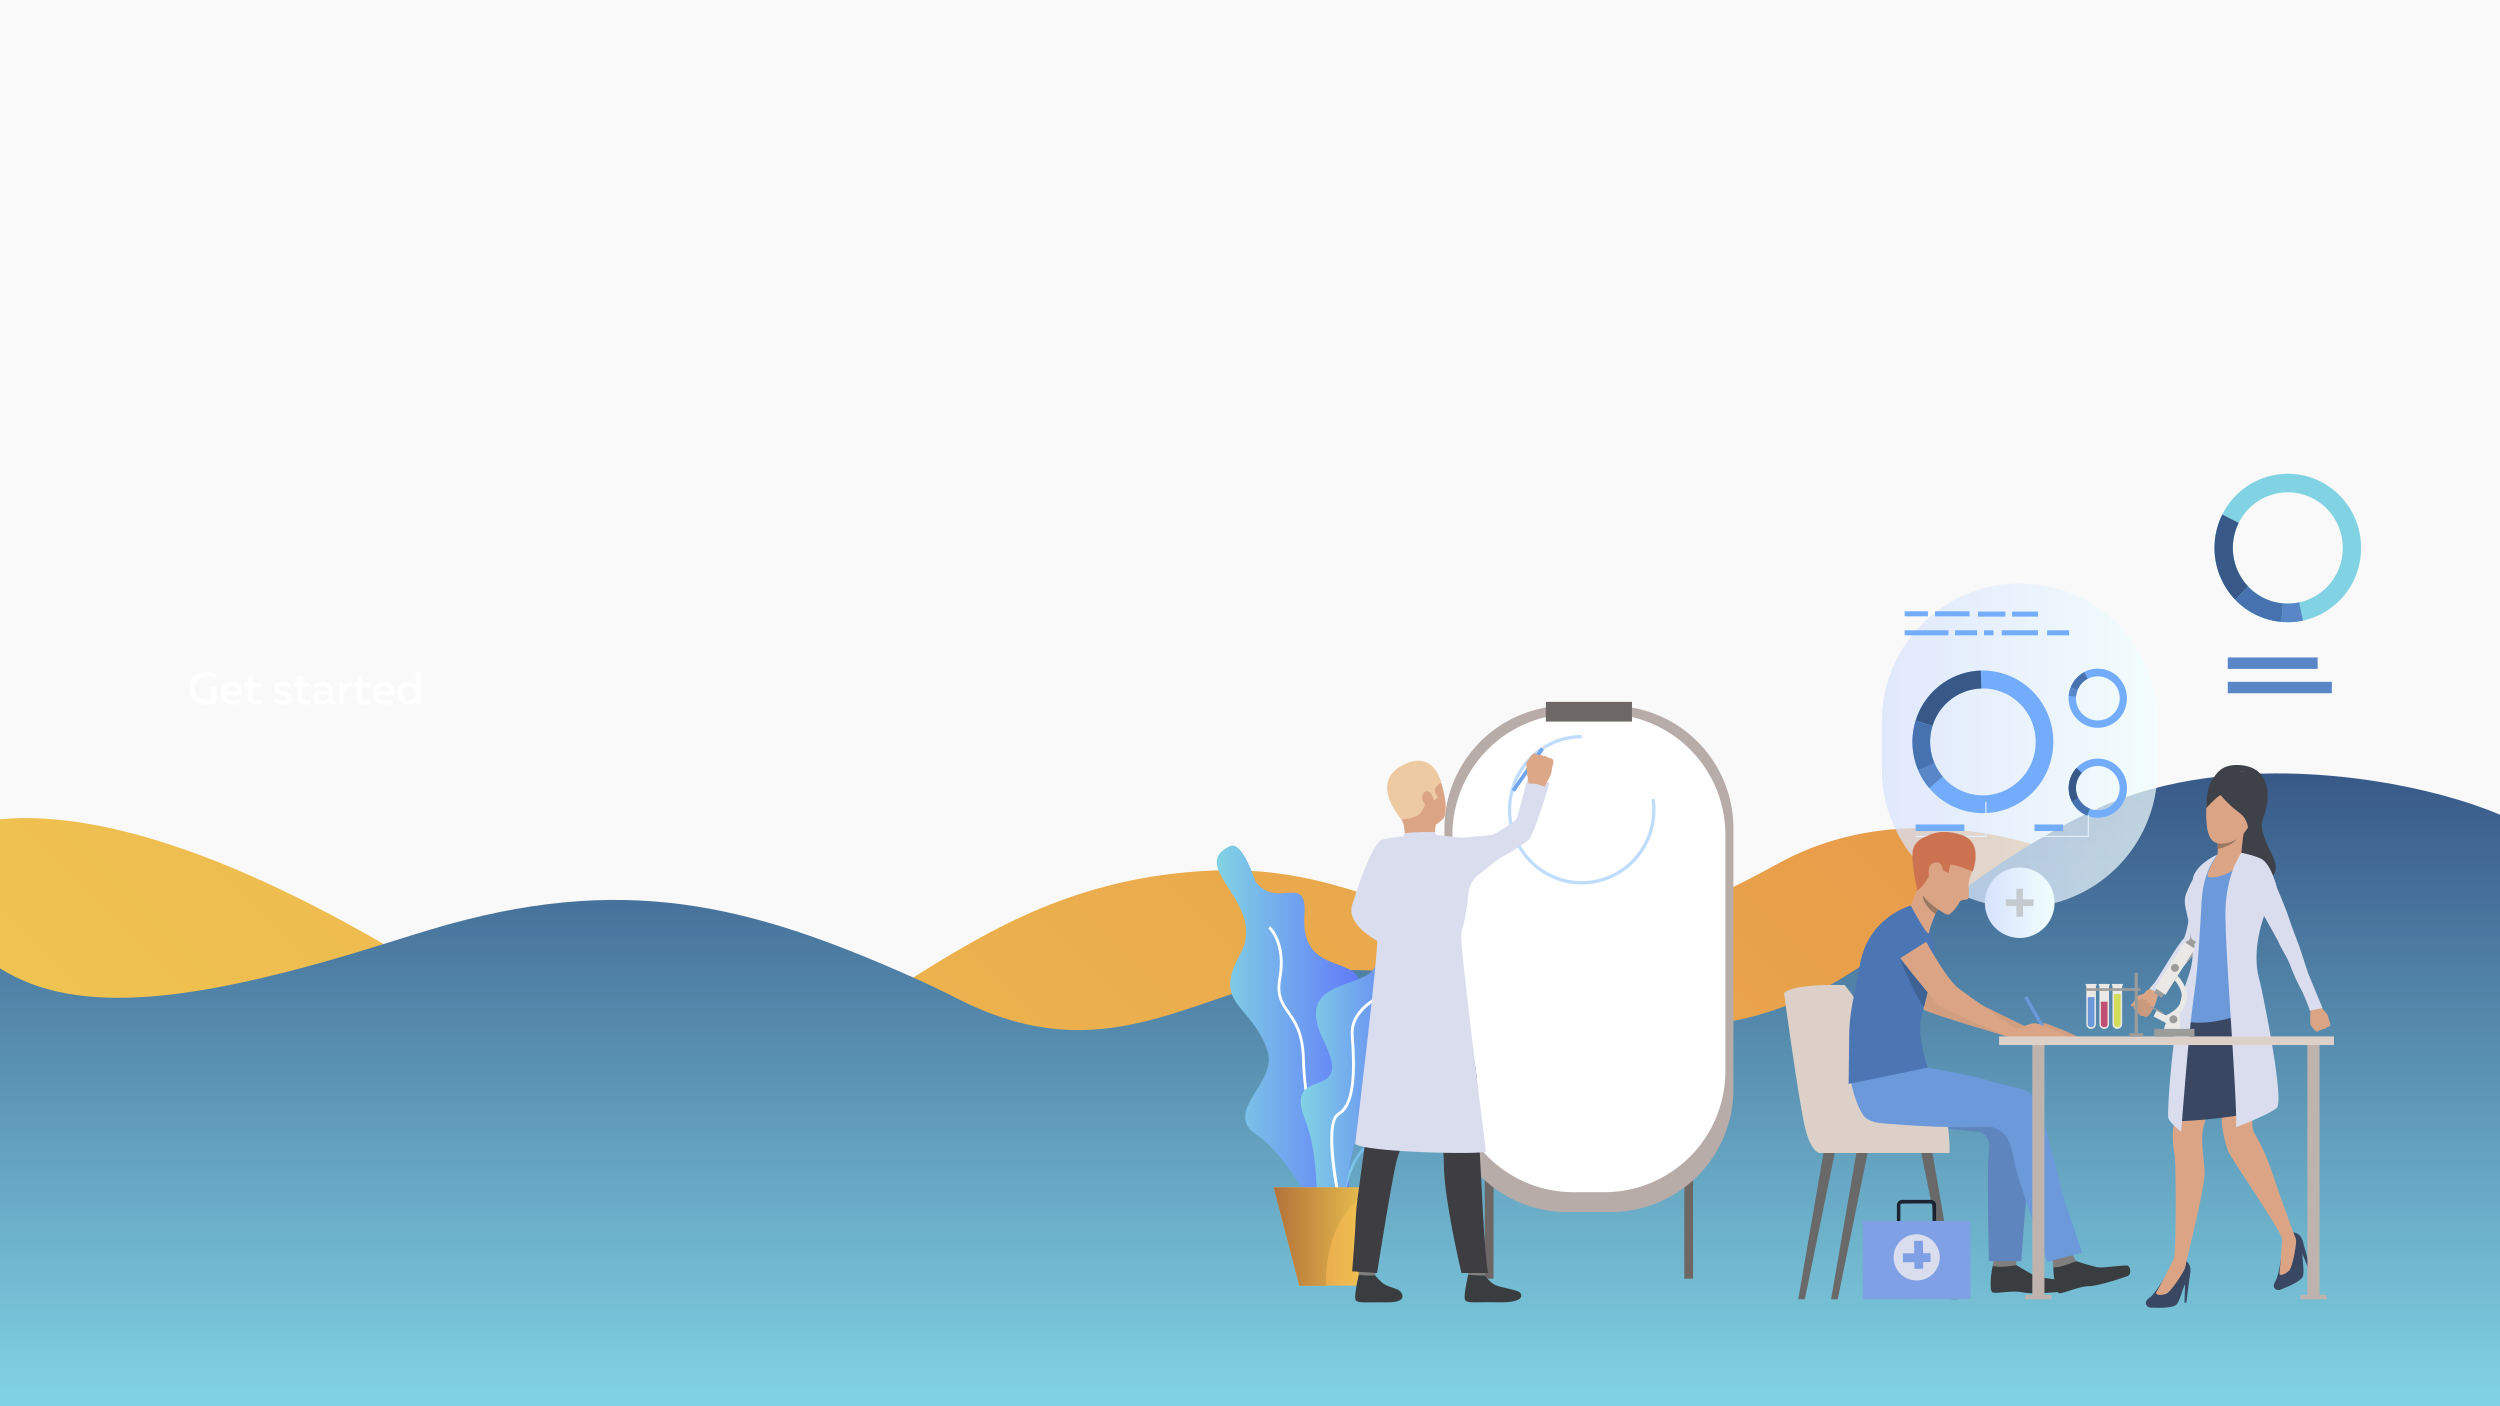 <svg id="Layer_1" data-name="Layer 1" xmlns="http://www.w3.org/2000/svg" xmlns:xlink="http://www.w3.org/1999/xlink" viewBox="0 0 1920 1080"><defs><style>.cls-1{mask:url(#mask);filter:url(#luminosity-noclip-10);}.cls-10,.cls-12,.cls-14,.cls-16,.cls-18,.cls-2,.cls-4,.cls-6,.cls-8{mix-blend-mode:multiply;}.cls-2{fill:url(#linear-gradient);}.cls-17,.cls-3{mask:url(#mask-2);}.cls-3{filter:url(#luminosity-noclip-15);}.cls-4{fill:url(#linear-gradient-2);}.cls-5,.cls-7{mask:url(#mask-3);}.cls-5{filter:url(#luminosity-noclip-16);}.cls-6{fill:url(#linear-gradient-3);}.cls-7{filter:url(#luminosity-noclip-17);}.cls-8{fill:url(#linear-gradient-4);}.cls-9{mask:url(#mask-5);filter:url(#luminosity-noclip-18);}.cls-10{fill:url(#linear-gradient-5);}.cls-11{mask:url(#mask-6);filter:url(#luminosity-noclip-11);}.cls-12{fill:url(#linear-gradient-6);}.cls-13{mask:url(#mask-7);filter:url(#luminosity-noclip-12);}.cls-14{fill:url(#linear-gradient-7);}.cls-15{mask:url(#mask-8);filter:url(#luminosity-noclip-13);}.cls-16{fill:url(#linear-gradient-8);}.cls-17{filter:url(#luminosity-noclip-14);}.cls-18{fill:url(#linear-gradient-9);}.cls-19{fill:#f9f9f9;}.cls-20{fill:url(#Безымянный_градиент_73);}.cls-21{fill:url(#Безымянный_градиент_70);}.cls-22{fill:#fff;}.cls-23{mask:url(#mask-10);}.cls-24{fill:url(#linear-gradient-10);}.cls-25{mask:url(#mask-11);}.cls-26{fill:url(#linear-gradient-11);}.cls-27{fill:#81d3e4;}.cls-28{fill:#385988;}.cls-29{fill:#4772b0;}.cls-30{fill:#5886c7;}.cls-31{fill:url(#linear-gradient-12);}.cls-32{fill:url(#linear-gradient-13);}.cls-33{fill:url(#linear-gradient-14);}.cls-34{fill:url(#linear-gradient-15);}.cls-35{fill:url(#linear-gradient-16);}.cls-36{fill:url(#linear-gradient-17);}.cls-37{mask:url(#mask-12);}.cls-38{fill:url(#linear-gradient-18);}.cls-39{mask:url(#mask-13);}.cls-40{fill:url(#linear-gradient-19);}.cls-41{fill:#6d6865;}.cls-42{fill:#b7aca8;}.cls-43{fill:#bfdcfd;}.cls-44{fill:#dba585;}.cls-45{fill:#807f7d;}.cls-46{fill:#393d3f;}.cls-47{fill:#3d3d42;}.cls-48{fill:#e6d8d1;}.cls-49{fill:#daddee;}.cls-50{fill:#eecaa2;}.cls-51{fill:#70a5ee;}.cls-52{fill:#dca787;}.cls-53{fill:#dedfe6;}.cls-54{fill:#3e4148;}.cls-55{fill:#c99a7d;}.cls-56{fill:#394762;}.cls-57{fill:#6b99da;}.cls-58{fill:#7fa0e4;}.cls-59{fill:#997761;}.cls-60{fill:#9c9faa;}.cls-61{opacity:0.72;}.cls-62{fill:url(#linear-gradient-20);}.cls-63{fill:#72acfb;}.cls-64{fill:#e5f2fd;}.cls-65{fill:url(#linear-gradient-21);}.cls-66{fill:#c5cacf;}.cls-67{fill:#d19e80;}.cls-68{fill:#696969;}.cls-69{fill:#5e85be;}.cls-70{fill:#dcd0c8;}.cls-71{fill:#beb4ad;}.cls-72{fill:#4b75b3;}.cls-73{fill:#cd7250;}.cls-74{fill:#3f6295;}.cls-75{fill:#ebe9e5;}.cls-76{fill:#c04f72;}.cls-77{fill:#d3dc5b;}.cls-78{fill:#9c9c9a;}.cls-79{fill:#1a232f;}.cls-80{mask:url(#mask-14);}.cls-81{fill:url(#linear-gradient-22);}.cls-82{mask:url(#mask-15);}.cls-83{fill:url(#linear-gradient-23);}.cls-84{mask:url(#mask-16);}.cls-85{fill:url(#linear-gradient-24);}.cls-86{mask:url(#mask-17);}.cls-87{fill:url(#linear-gradient-25);}.cls-88{mask:url(#mask-18);}.cls-89{fill:url(#linear-gradient-26);}.cls-90{filter:url(#luminosity-noclip-8);}.cls-91{filter:url(#luminosity-noclip-7);}.cls-92{filter:url(#luminosity-noclip-6);}.cls-93{filter:url(#luminosity-noclip-5);}.cls-94{filter:url(#luminosity-noclip-3);}.cls-95{filter:url(#luminosity-noclip-2);}.cls-96{filter:url(#luminosity-noclip);}</style><filter id="luminosity-noclip" x="1308.27" y="-8732" width="360.28" height="32766" filterUnits="userSpaceOnUse" color-interpolation-filters="sRGB"><feFlood flood-color="#fff" result="bg"/><feBlend in="SourceGraphic" in2="bg"/></filter><mask id="mask" x="1308.27" y="-8732" width="360.28" height="32766" maskUnits="userSpaceOnUse"><g class="cls-96"/></mask><linearGradient id="linear-gradient" x1="1410.33" y1="240.84" x2="1731.91" y2="869.72" gradientUnits="userSpaceOnUse"><stop offset="0" stop-color="#fff"/><stop offset="1"/></linearGradient><filter id="luminosity-noclip-2" x="1704.54" y="-8732" width="48.38" height="32766" filterUnits="userSpaceOnUse" color-interpolation-filters="sRGB"><feFlood flood-color="#fff" result="bg"/><feBlend in="SourceGraphic" in2="bg"/></filter><mask id="mask-2" x="1704.54" y="-8732" width="48.38" height="32766" maskUnits="userSpaceOnUse"><g class="cls-95"/></mask><linearGradient id="linear-gradient-2" x1="1754.38" y1="189.15" x2="1710.15" y2="298.56" gradientTransform="translate(3457.46 505.18) rotate(-180)" xlink:href="#linear-gradient"/><filter id="luminosity-noclip-3" x="1681.82" y="-8732" width="28.54" height="32766" filterUnits="userSpaceOnUse" color-interpolation-filters="sRGB"><feFlood flood-color="#fff" result="bg"/><feBlend in="SourceGraphic" in2="bg"/></filter><mask id="mask-3" x="1681.82" y="-8732" width="28.54" height="32766" maskUnits="userSpaceOnUse"><g class="cls-94"/></mask><linearGradient id="linear-gradient-3" x1="1730.77" y1="179.96" x2="1686.68" y2="289" gradientTransform="translate(3392.17 531.48) rotate(-180)" xlink:href="#linear-gradient"/><linearGradient id="linear-gradient-4" x1="1732.55" y1="180.5" x2="1688.36" y2="289.78" gradientTransform="translate(3392.17 541.36) rotate(-180)" xlink:href="#linear-gradient"/><filter id="luminosity-noclip-5" x="1760.87" y="-8732" width="2.13" height="32766" filterUnits="userSpaceOnUse" color-interpolation-filters="sRGB"><feFlood flood-color="#fff" result="bg"/><feBlend in="SourceGraphic" in2="bg"/></filter><mask id="mask-5" x="1760.87" y="-8732" width="2.13" height="32766" maskUnits="userSpaceOnUse"><g class="cls-93"/></mask><linearGradient id="linear-gradient-5" x1="1778.88" y1="198.7" x2="1734.34" y2="308.87" gradientTransform="translate(3523.86 481.23) rotate(-180)" xlink:href="#linear-gradient"/><filter id="luminosity-noclip-6" x="1275.5" y="-8732" width="380.46" height="32766" filterUnits="userSpaceOnUse" color-interpolation-filters="sRGB"><feFlood flood-color="#fff" result="bg"/><feBlend in="SourceGraphic" in2="bg"/></filter><mask id="mask-6" x="1275.5" y="-8732" width="380.46" height="32766" maskUnits="userSpaceOnUse"><g class="cls-92"/></mask><linearGradient id="linear-gradient-6" x1="1221.11" y1="338.75" x2="1540.91" y2="964.15" xlink:href="#linear-gradient"/><filter id="luminosity-noclip-7" x="1447.1" y="-8732" width="70.94" height="32766" filterUnits="userSpaceOnUse" color-interpolation-filters="sRGB"><feFlood flood-color="#fff" result="bg"/><feBlend in="SourceGraphic" in2="bg"/></filter><mask id="mask-7" x="1447.1" y="-8732" width="70.94" height="32766" maskUnits="userSpaceOnUse"><g class="cls-91"/></mask><linearGradient id="linear-gradient-7" x1="1508.83" y1="161.29" x2="1463.43" y2="357.12" xlink:href="#linear-gradient"/><filter id="luminosity-noclip-8" x="1572.67" y="-8732" width="25.09" height="32766" filterUnits="userSpaceOnUse" color-interpolation-filters="sRGB"><feFlood flood-color="#fff" result="bg"/><feBlend in="SourceGraphic" in2="bg"/></filter><mask id="mask-8" x="1572.67" y="-8732" width="25.09" height="32766" maskUnits="userSpaceOnUse"><g class="cls-90"/></mask><linearGradient id="linear-gradient-8" x1="1580.12" y1="177.88" x2="1534.71" y2="373.73" xlink:href="#linear-gradient"/><linearGradient id="linear-gradient-9" x1="1750.18" y1="187.58" x2="1706.09" y2="296.61" gradientTransform="translate(3457.46 481.23) rotate(-180)" xlink:href="#linear-gradient"/><linearGradient id="Безымянный_градиент_73" x1="367.31" y1="1447.31" x2="1542.14" y2="272.47" gradientUnits="userSpaceOnUse"><stop offset="0" stop-color="#f1cc52"/><stop offset="1" stop-color="#e59148"/></linearGradient><linearGradient id="Безымянный_градиент_70" x1="960" y1="-1200" x2="960" y2="-714" gradientTransform="matrix(1, 0, 0, -1, 0, -120)" gradientUnits="userSpaceOnUse"><stop offset="0" stop-color="#81d3e4"/><stop offset="1" stop-color="#385988"/></linearGradient><filter id="luminosity-noclip-10" x="1308.27" y="143.68" width="360.28" height="512.53" filterUnits="userSpaceOnUse" color-interpolation-filters="sRGB"><feFlood flood-color="#fff" result="bg"/><feBlend in="SourceGraphic" in2="bg"/></filter><mask id="mask-10" x="1308.27" y="143.68" width="360.28" height="512.53" maskUnits="userSpaceOnUse"><g class="cls-1"><polygon class="cls-2" points="1650.97 203.12 1668.55 175.48 1619.78 143.68 1602.2 171.32 1592.37 164.91 1580.13 184.17 1569.93 177.52 1319.12 571.88 1329.31 578.52 1308.28 611.6 1376.7 656.21 1397.73 623.14 1407.92 629.78 1658.74 235.43 1648.55 228.78 1660.8 209.53 1650.97 203.12"/></g></mask><linearGradient id="linear-gradient-10" x1="1410.33" y1="240.84" x2="1731.91" y2="869.72" gradientUnits="userSpaceOnUse"><stop offset="0" stop-color="#81d3e4"/><stop offset="1" stop-color="#6076fa"/></linearGradient><filter id="luminosity-noclip-11" x="1275.5" y="466.38" width="380.46" height="519.86" filterUnits="userSpaceOnUse" color-interpolation-filters="sRGB"><feFlood flood-color="#fff" result="bg"/><feBlend in="SourceGraphic" in2="bg"/></filter><mask id="mask-11" x="1275.5" y="466.38" width="380.46" height="519.86" maskUnits="userSpaceOnUse"><g class="cls-11"><path class="cls-12" d="M1530.85,783.53l-1.55.25c33.32-31.18,53.82-66.43,61.19-105.49,20.65-109.44-74.73-207.92-78.64-211.91L1486.66,506c.79.81,75.34,77.82,59.14,163.67-10.11,53.61-55.43,99.57-134.72,136.73l-28.14-14.92,5.41-10.46-107.14-56.81-5.71,11L1331,764.65l-26.08,50.42,105.87,56.14-16.39,50.4H1311.9v64.63H1656V921.61H1530.85Z"/></g></mask><linearGradient id="linear-gradient-11" x1="1221.11" y1="338.75" x2="1540.91" y2="964.15" xlink:href="#linear-gradient-10"/><linearGradient id="linear-gradient-12" x1="934.48" y1="802.34" x2="1048.43" y2="802.34" xlink:href="#linear-gradient-10"/><linearGradient id="linear-gradient-13" x1="1018.07" y1="866.71" x2="1121.11" y2="866.71" xlink:href="#linear-gradient-10"/><linearGradient id="linear-gradient-14" x1="1026.88" y1="881.88" x2="1104.21" y2="881.88" xlink:href="#linear-gradient-10"/><linearGradient id="linear-gradient-15" x1="998.95" y1="818.87" x2="1089.02" y2="818.87" xlink:href="#linear-gradient-10"/><linearGradient id="linear-gradient-16" x1="978.28" y1="949.68" x2="1061.39" y2="949.68" gradientUnits="userSpaceOnUse"><stop offset="0" stop-color="#e59148"/><stop offset="1" stop-color="#f1cc52"/></linearGradient><linearGradient id="linear-gradient-17" x1="978.28" y1="949.68" x2="1061.39" y2="949.68" gradientUnits="userSpaceOnUse"><stop offset="0" stop-color="#b37239"/><stop offset="1" stop-color="#f1cc52"/></linearGradient><filter id="luminosity-noclip-12" x="1447.1" y="219.84" width="70.94" height="109.46" filterUnits="userSpaceOnUse" color-interpolation-filters="sRGB"><feFlood flood-color="#fff" result="bg"/><feBlend in="SourceGraphic" in2="bg"/></filter><mask id="mask-12" x="1447.1" y="219.84" width="70.94" height="109.46" maskUnits="userSpaceOnUse"><g class="cls-13"><polygon class="cls-14" points="1448.79 329.3 1447.1 328.19 1516.34 219.84 1518.03 220.95 1448.79 329.3"/></g></mask><linearGradient id="linear-gradient-18" x1="1508.83" y1="161.29" x2="1463.43" y2="357.12" xlink:href="#linear-gradient-10"/><filter id="luminosity-noclip-13" x="1572.67" y="140.4" width="25.09" height="25.96" filterUnits="userSpaceOnUse" color-interpolation-filters="sRGB"><feFlood flood-color="#fff" result="bg"/><feBlend in="SourceGraphic" in2="bg"/></filter><mask id="mask-13" x="1572.67" y="140.4" width="25.09" height="25.96" maskUnits="userSpaceOnUse"><g class="cls-15"><polygon class="cls-16" points="1574.36 166.36 1572.67 165.25 1588.59 140.4 1597.76 146.5 1596.66 148.21 1589.17 143.24 1574.36 166.36"/></g></mask><linearGradient id="linear-gradient-19" x1="1580.12" y1="177.88" x2="1534.71" y2="373.73" xlink:href="#linear-gradient-10"/><linearGradient id="linear-gradient-20" x1="1445.31" y1="572.56" x2="1656.95" y2="572.56" gradientUnits="userSpaceOnUse"><stop offset="0" stop-color="#d7e2fd"/><stop offset="1" stop-color="#f1fffd"/></linearGradient><linearGradient id="linear-gradient-21" x1="1524.39" y1="693.3" x2="1577.87" y2="693.3" xlink:href="#linear-gradient-20"/><filter id="luminosity-noclip-14" x="1704.54" y="238.9" width="48.38" height="3.43" filterUnits="userSpaceOnUse" color-interpolation-filters="sRGB"><feFlood flood-color="#fff" result="bg"/><feBlend in="SourceGraphic" in2="bg"/></filter><mask id="mask-14" x="1704.54" y="238.9" width="48.38" height="3.43" maskUnits="userSpaceOnUse"><g class="cls-17"><rect class="cls-18" x="1704.54" y="238.9" width="48.38" height="3.43" transform="translate(3457.46 481.23) rotate(180)"/></g></mask><linearGradient id="linear-gradient-22" x1="1750.18" y1="187.58" x2="1706.09" y2="296.61" gradientTransform="translate(3457.46 481.23) rotate(-180)" xlink:href="#linear-gradient-10"/><filter id="luminosity-noclip-15" x="1704.54" y="245.37" width="48.38" height="14.44" filterUnits="userSpaceOnUse" color-interpolation-filters="sRGB"><feFlood flood-color="#fff" result="bg"/><feBlend in="SourceGraphic" in2="bg"/></filter><mask id="mask-15" x="1704.54" y="245.37" width="48.38" height="14.44" maskUnits="userSpaceOnUse"><g class="cls-3"><rect class="cls-4" x="1704.54" y="245.37" width="48.38" height="14.44" transform="translate(3457.46 505.18) rotate(180)"/></g></mask><linearGradient id="linear-gradient-23" x1="1754.38" y1="189.15" x2="1710.15" y2="298.56" gradientTransform="translate(3457.46 505.18) rotate(-180)" xlink:href="#linear-gradient-10"/><filter id="luminosity-noclip-16" x="1681.82" y="264.66" width="28.54" height="2.16" filterUnits="userSpaceOnUse" color-interpolation-filters="sRGB"><feFlood flood-color="#fff" result="bg"/><feBlend in="SourceGraphic" in2="bg"/></filter><mask id="mask-16" x="1681.82" y="264.66" width="28.54" height="2.16" maskUnits="userSpaceOnUse"><g class="cls-5"><rect class="cls-6" x="1681.82" y="264.66" width="28.54" height="2.16" transform="translate(3392.17 531.48) rotate(180)"/></g></mask><linearGradient id="linear-gradient-24" x1="1730.77" y1="179.96" x2="1686.68" y2="289" gradientTransform="translate(3392.17 531.48) rotate(-180)" xlink:href="#linear-gradient-10"/><filter id="luminosity-noclip-17" x="1681.82" y="267.76" width="28.54" height="5.84" filterUnits="userSpaceOnUse" color-interpolation-filters="sRGB"><feFlood flood-color="#fff" result="bg"/><feBlend in="SourceGraphic" in2="bg"/></filter><mask id="mask-17" x="1681.82" y="267.76" width="28.54" height="5.84" maskUnits="userSpaceOnUse"><g class="cls-7"><rect class="cls-8" x="1681.82" y="267.76" width="28.54" height="5.84" transform="translate(3392.17 541.36) rotate(180)"/></g></mask><linearGradient id="linear-gradient-25" x1="1732.55" y1="180.5" x2="1688.36" y2="289.78" gradientTransform="translate(3392.17 541.36) rotate(-180)" xlink:href="#linear-gradient-10"/><filter id="luminosity-noclip-18" x="1760.87" y="220.39" width="2.13" height="40.45" filterUnits="userSpaceOnUse" color-interpolation-filters="sRGB"><feFlood flood-color="#fff" result="bg"/><feBlend in="SourceGraphic" in2="bg"/></filter><mask id="mask-18" x="1760.87" y="220.39" width="2.13" height="40.45" maskUnits="userSpaceOnUse"><g class="cls-9"><rect class="cls-10" x="1760.87" y="220.39" width="2.13" height="40.45" transform="translate(3523.86 481.23) rotate(180)"/></g></mask><linearGradient id="linear-gradient-26" x1="1778.88" y1="198.7" x2="1734.34" y2="308.87" gradientTransform="translate(3523.86 481.23) rotate(-180)" xlink:href="#linear-gradient-10"/></defs><title>signupbg</title><rect class="cls-19" width="1920" height="1080" transform="translate(1920 1080) rotate(180)"/><path class="cls-20" d="M1920,1080V650.32c-141,68.93-239.62,29.67-365.57-3.77-52.79-14-124.09-19.35-189.69,17.11-230.1,127.89-270.28-2.88-435.46,5-102,4.86-168.15,44.8-227.95,82.06-97.87,61-178.6,114.76-371.05-4.34,0,0,0,0,0,0C160.41,641.25,57.94,623.65,0,629.22V1080Z"/><path class="cls-21" d="M1920,1080V625.72c-58.37-25.05-192.85-52-298.56-9.33-21.44,8.65-44.22,21.09-69.63,36.79C1425.33,731.31,1376.34,845.3,1111.3,757,955,704.86,887.89,844.9,735.15,766.9q-17.31-8.85-33.82-16.18C574.55,694.3,478.23,669.55,330.28,714h0q-14.2,4.24-29.12,9C150.36,770.72,59.43,781.09,0,743.7V1080Z"/><path class="cls-22" d="M158.42,516.08a16.8,16.8,0,0,1,7.24,1.59v3.84a12.48,12.48,0,0,0-6.69-1.8c-4.68,0-9.39,2.59-9.39,8.92,0,6.92,4.95,9,9.28,9a8.74,8.74,0,0,0,3.59-.69v-9.16h3.79v11.82a18.8,18.8,0,0,1-7.62,1.63c-6.62,0-13-3.53-13-12.55C145.58,520.09,152,516.08,158.42,516.08Z"/><path class="cls-22" d="M177.74,523.69c6.52,0,8.77,5.32,7.72,10.13H173.13c.41,3,3.28,4.21,6.28,4.21a11.9,11.9,0,0,0,5.19-1.17V540a13.82,13.82,0,0,1-5.87,1.14c-5,0-9.29-2.9-9.29-8.75C169.44,526.42,174,523.69,177.74,523.69Zm.17,3.07a4.5,4.5,0,0,0-4.82,4.29h9.09C182.38,529.6,181.49,526.76,177.91,526.76Z"/><path class="cls-22" d="M194,518.22v5.92h6v3.24h-6V535c0,2.18,1,2.9,3.11,2.9a8.76,8.76,0,0,0,3.31-.65v3.18a13.21,13.21,0,0,1-4.4.73c-3.18,0-5.64-1.6-5.64-5.47v-8.3h-2.93v-3.24h2.93v-5Z"/><path class="cls-22" d="M217.09,523.69A13,13,0,0,1,223,525.1v3.25a11.18,11.18,0,0,0-5.67-1.62c-1.47,0-3,.45-3,1.8,0,3.21,9.87,1.72,9.87,7.77,0,3.67-3.35,4.88-7.07,4.88a12.77,12.77,0,0,1-6.42-1.59V536.3a12,12,0,0,0,6.25,1.77c2.05,0,3.55-.35,3.55-1.7,0-3.07-9.9-1.79-9.9-7.74C210.57,525,213.85,523.69,217.09,523.69Z"/><path class="cls-22" d="M232.28,518.22v5.92h5.94v3.24h-5.94V535c0,2.18,1,2.9,3.11,2.9a8.84,8.84,0,0,0,3.31-.65v3.18a13.22,13.22,0,0,1-4.41.73c-3.17,0-5.63-1.6-5.63-5.47v-8.3h-2.94v-3.24h2.94v-5Z"/><path class="cls-22" d="M256.83,538.1a3.63,3.63,0,0,0,1.09-.21v2.67a6.42,6.42,0,0,1-2.32.41,3.27,3.27,0,0,1-3.28-1.93,9.47,9.47,0,0,1-6.18,2.14c-3,0-5.74-1.66-5.74-5.08,0-4.25,3.89-5.57,7.31-5.57A22.07,22.07,0,0,1,252,531v-.58c0-2.08-1.51-3.53-4.31-3.53a14.38,14.38,0,0,0-5.9,1.28v-3.39a19.79,19.79,0,0,1,6.28-1.1c4.64,0,7.58,2.24,7.58,7.26v5.94A1.07,1.07,0,0,0,256.83,538.1Zm-12.67-2.24c0,1.62,1.43,2.45,3.07,2.45a6.65,6.65,0,0,0,4.75-2v-2.8a18.67,18.67,0,0,0-3.55-.42C246.34,533.12,244.16,533.78,244.16,535.86Z"/><path class="cls-22" d="M270.58,523.79v3.63a5.86,5.86,0,0,0-6.49,3.25v10.06h-3.65V524.14h3.24v2.73A7.27,7.27,0,0,1,270.58,523.79Z"/><path class="cls-22" d="M278.15,518.22v5.92h6v3.24h-6V535c0,2.18,1,2.9,3.11,2.9a8.76,8.76,0,0,0,3.31-.65v3.18a13.21,13.21,0,0,1-4.4.73c-3.18,0-5.64-1.6-5.64-5.47v-8.3H271.6v-3.24h2.93v-5Z"/><path class="cls-22" d="M294.81,523.69c6.52,0,8.78,5.32,7.72,10.13H290.2c.41,3,3.28,4.21,6.29,4.21a11.9,11.9,0,0,0,5.19-1.17V540a13.9,13.9,0,0,1-5.88,1.14c-5,0-9.29-2.9-9.29-8.75C286.51,526.42,291,523.69,294.81,523.69Zm.17,3.07a4.49,4.49,0,0,0-4.81,4.29h9.08C299.46,529.6,298.57,526.76,295,526.76Z"/><path class="cls-22" d="M322.91,516.53v24.2h-3.28V538.1a7.59,7.59,0,0,1-6.28,3.08c-5,0-8.13-4-8.13-8.75s3.17-8.74,8.13-8.74a7.51,7.51,0,0,1,5.9,2.59v-9.75ZM314,526.93c-2.93,0-5.08,2.25-5.08,5.5s2.15,5.5,5.08,5.5a5.71,5.71,0,0,0,5.23-3.49v-4.05A5.73,5.73,0,0,0,314,526.93Z"/><g class="cls-23"><polygon class="cls-24" points="1650.97 203.12 1668.55 175.48 1619.78 143.68 1602.2 171.32 1592.37 164.91 1580.13 184.17 1569.93 177.52 1319.12 571.88 1329.31 578.52 1308.28 611.6 1376.7 656.21 1397.73 623.14 1407.92 629.78 1658.74 235.43 1648.55 228.78 1660.8 209.53 1650.97 203.12"/></g><g class="cls-25"><path class="cls-26" d="M1530.85,783.53l-1.55.25c33.32-31.18,53.82-66.43,61.19-105.49,20.65-109.44-74.73-207.92-78.64-211.91L1486.66,506c.79.81,75.34,77.82,59.14,163.67-10.11,53.61-55.43,99.57-134.72,136.73l-28.14-14.92,5.41-10.46-107.14-56.81-5.71,11L1331,764.65l-26.08,50.42,105.87,56.14-16.39,50.4H1311.9v64.63H1656V921.61H1530.85Z"/></g><path class="cls-27" d="M1765.63,364.5a56.16,56.16,0,0,0-58.89,30.66,57.68,57.68,0,0,0,9.91,65.41,55.86,55.86,0,0,0,31.77,16.6c1.25.19,2.5.35,3.74.46a55.12,55.12,0,0,0,16.48-1,56.71,56.71,0,0,0,44-47.07C1817.42,398.44,1796.36,369.31,1765.63,364.5Zm33.11,62.87a42.51,42.51,0,0,1-33,35.29,41.35,41.35,0,0,1-12.36.75c-.93-.08-1.87-.19-2.81-.34a41.87,41.87,0,0,1-23.82-12.45,43.24,43.24,0,0,1-7.43-49,42.09,42.09,0,0,1,44.15-23C1786.51,382.2,1802.3,404,1798.74,427.37Z"/><path class="cls-28" d="M1726.75,450.62l-10.1,9.95a57.68,57.68,0,0,1-9.91-65.41l12.58,6.43a43.24,43.24,0,0,0,7.43,49Z"/><path class="cls-29" d="M1753.38,463.41l-1.22,14.22c-1.24-.11-2.49-.27-3.74-.46a55.86,55.86,0,0,1-31.77-16.6l10.1-9.95a41.87,41.87,0,0,0,23.82,12.45C1751.51,463.22,1752.45,463.33,1753.38,463.41Z"/><path class="cls-30" d="M1768.64,476.62a55.12,55.12,0,0,1-16.48,1l1.22-14.22a41.35,41.35,0,0,0,12.36-.75Z"/><rect class="cls-30" x="1710.93" y="504.93" width="69.02" height="8.79"/><rect class="cls-30" x="1710.93" y="523.63" width="79.95" height="8.79"/><path class="cls-31" d="M944.44,649.89c9.82-4.76,19.6,26.91,19.6,26.91,16.7,22.34,40-7.38,37.76,26-4,58.44,66.44,18.38,33.94,79.39s28.69,34.5,8.5,83.7,6,107.88-24.4,83.77c0,0-26.76-59.4-54.35-77.78s16.53-40.19,7.9-65.15c-12.54-36.25-42.75-34.83-21-73.79S911,666.06,944.44,649.89Z"/><path class="cls-22" d="M1029.46,927.32c-13.17-9.38-28.59-74.73-29.51-113.65-.47-19.94-6.29-28.25-11.42-35.58-4.91-7-9.15-13.06-6.68-27,4.72-26.55-7.69-38-7.82-38.12l1.44-1.66c.55.49,13.47,12.31,8.52,40.17-2.31,13,1.5,18.41,6.31,25.29,5.06,7.21,11.35,16.18,11.83,36.79,1,41.78,16.75,103.48,28.58,111.91Z"/><path class="cls-32" d="M1034.39,932.16a26.67,26.67,0,0,1-5.57-.61c-5.08-1-8.41-3.75-9.9-8-3.55-10.28,4.68-27,11.36-35,.11-.13,11.28-14,10.09-33.12-.2-3.22-.53-6.19-.82-8.81-.84-7.59-1.45-13.07,1.77-16.73,2.84-3.23,8.31-4.62,18.31-4.67,17.52-.08,24.45-7.43,30-13.34,2.37-2.5,4.6-4.87,7.31-6.37h0c8.74-4.83,18-5.54,22-1.69,1.91,1.83,3.52,5.41.36,12.1a46.64,46.64,0,0,1-9.63,13.07c-4,4.18-6.72,6.94-5.33,12.45.33,1.29.7,2.59,1.08,3.9,2.7,9.36,5.77,20-10,27.16-3.36,1.53-6.41,2.75-9.11,3.82-11,4.38-17.71,7-25.23,23.11-1.46,3.12-2.74,6.07-4,8.92C1051.13,921.87,1046.64,932.16,1034.39,932.16ZM1098,807.36c-2.42,1.33-4.44,3.48-6.78,6-5.86,6.2-13.14,13.93-31.59,14-9.19,0-14.34,1.25-16.69,3.93-2.57,2.92-2,8-1.24,15,.3,2.65.63,5.65.83,8.92A53.11,53.11,0,0,1,1032,889.88c-6.61,8-14.1,23.83-11,32.89,1.22,3.52,4,5.75,8.27,6.62,14.89,3.05,19-6.39,25.82-22,1.25-2.87,2.54-5.83,4-9,7.89-16.87,15.26-19.8,26.4-24.23,2.68-1.06,5.71-2.26,9-3.77,14.08-6.41,11.54-15.21,8.85-24.53-.38-1.33-.77-2.66-1.1-4-1.7-6.7,1.65-10.16,5.88-14.53,3-3.15,6.5-6.71,9.23-12.49,1.43-3,2.61-7.14.1-9.54-3.29-3.16-11.65-2.29-19.45,2Z"/><path class="cls-33" d="M1029.05,944.9l-2.17-.12c.1-2.07,2.85-50.84,22.19-65.11,21.22-15.66,27.9-32.49,31.09-43.79,3.76-13.31,22.87-16.86,23.68-17l.37,2.17c-.18,0-18.57,3.47-22,15.45-3.28,11.61-10.15,28.9-31.91,45C1031.84,895.11,1029.08,944.4,1029.05,944.9Z"/><path class="cls-34" d="M1073.27,699.11c-13.75-4.77-10.89,22-16.7,41.9s-64.62,8.66-39.93,58.36-31.22,16.62-14.52,60,1.45,89.76,19.6,78,10.2-66.42,29.08-72.91,22-14.06,3.26-31.7,49-35.16,32.28-70.78S1089.15,704.62,1073.27,699.11Z"/><path class="cls-22" d="M1030.14,935.25c-1.73-7.43-16.49-72.77-2.71-80.67,12.14-7,11.84-34,10-59.6-1.68-22.64,27-33.22,28.25-33.65l.73,2.07c-.29.11-28.36,10.46-26.81,31.41,1.94,26.26,2.15,54.12-11,61.69-10.46,6-.83,58.51,3.76,78.24Z"/><polygon class="cls-35" points="1061.39 911.98 1041.77 987.37 997.91 987.37 978.28 911.98 1061.39 911.98"/><path class="cls-36" d="M1061.39,912s-43.2,8.21-43.2,75.39H997.91L978.28,912Z"/><g class="cls-37"><polygon class="cls-38" points="1448.79 329.3 1447.1 328.19 1516.34 219.84 1518.03 220.95 1448.79 329.3"/></g><g class="cls-39"><polygon class="cls-40" points="1574.36 166.36 1572.67 165.25 1588.59 140.4 1597.76 146.5 1596.66 148.21 1589.17 143.24 1574.36 166.36"/></g><rect class="cls-41" x="1293.53" y="671.67" width="6.74" height="310.4"/><rect class="cls-41" x="1140.29" y="671.67" width="6.74" height="310.4"/><path class="cls-42" d="M1203.49,542h33.59a94.17,94.17,0,0,1,94.17,94.17V836.67a94.16,94.16,0,0,1-94.16,94.16h-33.59a94.17,94.17,0,0,1-94.17-94.17V636.16A94.17,94.17,0,0,1,1203.49,542Z"/><path class="cls-22" d="M1208.46,548.25h23.65a93,93,0,0,1,93,93V822.6a93,93,0,0,1-93,93h-23.66a93,93,0,0,1-93-93V641.3A93,93,0,0,1,1208.46,548.25Z"/><rect class="cls-41" x="1187.22" y="539.04" width="66.13" height="15.12"/><path class="cls-43" d="M1203.41,678.11a57.22,57.22,0,0,1-45.34-56.23c0-31.65,25.42-57.39,56.67-57.39v2.58c-29.85,0-54.13,24.58-54.13,54.81a54.66,54.66,0,0,0,43.31,53.71,53.79,53.79,0,0,0,52.27-18.45,55.27,55.27,0,0,0,12.68-35.26,56.92,56.92,0,0,0-.57-8l2.51-.37a59.09,59.09,0,0,1,.61,8.42,57.88,57.88,0,0,1-13.28,36.91A56.32,56.32,0,0,1,1203.41,678.11Z"/><path class="cls-44" d="M1109,627.83s4.2-7.44-2.46-27.39c-6.45-19.29-28.75-17.54-35.84-5.19s-4.69,20,5.74,34S1104.66,634.22,1109,627.83Z"/><path class="cls-45" d="M1057.18,971.07s-1.1,8.2-1.24,9.43-12.28-.73-12.28-.73l-1-9.75S1055.66,969.92,1057.18,971.07Z"/><path class="cls-46" d="M1056.07,979.46s3.84,4.93,7.57,7.09,9.56,3,11.76,5.23c1.59,1.6,5.79,8.53-9.67,8.39s-22.9,1-24.55-1.68,2.39-19.59,2.39-19.59S1047.35,980,1056.07,979.46Z"/><path class="cls-45" d="M1141.24,971.07s-1.1,8.2-1.24,9.43-12.28-.73-12.28-.73l-1-9.75S1139.72,969.92,1141.24,971.07Z"/><path class="cls-46" d="M1140.13,979.46s3.85,4.93,7.57,7.09,17.41,3.91,19.61,6.14c1.59,1.61,4.23,8.08-17.51,7.48-15.45-.43-22.91,1-24.56-1.68s2.39-19.59,2.39-19.59A63.05,63.05,0,0,0,1140.13,979.46Z"/><path class="cls-47" d="M1061.27,767.07s-6.23,19.58-5.41,36.46-3.22,35.35-4.87,53c-1.84,19.66-9.37,66.19-9.64,76.7s-2.89,43.15-2.89,43.15l19.13,1.31s12.67-81.35,16-89.65,19.54-67.48,20.09-74.12S1061.27,767.07,1061.27,767.07Z"/><path class="cls-47" d="M1123.78,765s9.15,51.78,10.25,62.11,1.82,50,2.36,56.45,3.65,84.49,6.56,94.08h-20.56s-13.51-56.72-13.51-83.56-11.43-58.35-18.81-76.06-24.27-18.13-28.8-51C1061.27,767.07,1117.64,754.61,1123.78,765Z"/><path class="cls-44" d="M1102.89,633.1s-1.89,5.59,0,9.58-24.23,1.59-24.23,1.59,1.19-8.24-2.23-15S1102.89,633.1,1102.89,633.1Z"/><path class="cls-48" d="M1060.06,771.33s9.39,9.78,64.56-1.52l-.84-4.78-62.72,2.39Z"/><path class="cls-49" d="M1190,601.32c-1.68,6.49-6.65,21-8.15,25.55-1.87,5.65-6.11,16.63-7.68,18a122.66,122.66,0,0,1-22.08,14,74.42,74.42,0,0,1-8.43,3.47,121.88,121.88,0,0,0-25.09,11.83h-66.37a83.32,83.32,0,0,1,8.34-27.9c5.06-.33,12.72-1.25,16.56-1.41a32.91,32.91,0,0,0,9.85-2.33l1.69.12,5.1.37,13.1.92s9.65,1,12.4,1.52,21.32-3.36,25.12-3.76a6.75,6.75,0,0,0,1.86-.57c5.62-2.39,18.25-11.25,18.71-12.42.53-1.32,6.86-26,8.11-30.27C1173.34,597.53,1190.18,600.66,1190,601.32Z"/><path class="cls-49" d="M1051.61,685.66v0a334,334,0,0,1,6.1,34.87c1,10.37-16.93,158-16.93,158,8.44,6.64,100.86,8.48,100.47,5.68s-20.52-161.51-19-166.89a208.83,208.83,0,0,0,5.52-31.12c.79-10,9.42-15.77,9.42-15.77l14.86-11.58c1.49-7.38-5.87-17.74-5.87-17.74s-22.54,2.51-25.59,2.12c-2.54-.33-18.09-2.1-18.09-2.1a43.51,43.51,0,0,1-8.8,1.87,13.46,13.46,0,0,1-5.1-.37,3.18,3.18,0,0,1-1.61-.91s-16.94.72-25.78,3.25A65.68,65.68,0,0,0,1051.61,685.66Z"/><path class="cls-50" d="M1076.43,629.25s3.46.31,10.81-2.26,7.9-15.59,9.49-14c3.25,3.14,6.31,1,7.53-.89,0,0-3.59-4.78-1.92-7.09a17.42,17.42,0,0,1,4.37-4s-5.17-25.24-28.7-13.74C1050.44,600.72,1076.43,629.25,1076.43,629.25Z"/><path class="cls-49" d="M1102.89,642.68l-.83-3.65s-15-.31-23.21.89l-.86,4.36S1088.48,649.1,1102.89,642.68Z"/><path class="cls-44" d="M1099.19,609.75c-1.37-2.29-6.41-3.84-7,2.66-.46,5.05,9,10.55,9.1,5.85A14.39,14.39,0,0,0,1099.19,609.75Z"/><path class="cls-49" d="M1061.26,645s-7.16,0-22.8,49.94c-5.37,17.15,24.58,30.38,24.58,30.38Z"/><polygon class="cls-51" points="1163.4 608.09 1161.02 606.4 1183.45 573.92 1185.83 575.61 1163.4 608.09"/><path class="cls-52" d="M1192.75,583.59a8.92,8.92,0,0,1,.19,2.76s-.52,1.6-.82,2.77a7.87,7.87,0,0,0-.2.91,16.11,16.11,0,0,1-1,5c-.86,2.07-4.62,9.09-4.62,9.09l-6.48-2.19-5.92-.24s-2.08-13.51-1.5-15.54a4.61,4.61,0,0,1,.2-.56c.65-1.67,1.83-2.63,2.27-3.47.17-.31,2-3.24,3-3.37a3.31,3.31,0,0,1,3.09,1s2.78-.23,4.32.85a4.94,4.94,0,0,1,4.1,1.59S1192.08,582.17,1192.75,583.59Z"/><polygon class="cls-53" points="1185.83 575.61 1186.51 572.18 1183.45 573.92 1185.83 575.61"/><path class="cls-44" d="M1789.61,787.51a6.38,6.38,0,0,0-.08-2s-.5-1.14-.81-2c-.09-.27-.17-.5-.21-.65a11.67,11.67,0,0,0-1.07-3.56c-.78-1.45-5.75-6.82-5.75-6.82l-3.63,1.9-3.65,1.28s-.41,10.12.17,11.56l.18.4a14.79,14.79,0,0,0,1.93,2.35c.14.21,1.71,2.21,2.46,2.23a2.44,2.44,0,0,0,2.18-1,5.82,5.82,0,0,0,3.1-1,3.63,3.63,0,0,0,2.87-1.48S1789.22,788.59,1789.61,787.51Z"/><path class="cls-54" d="M1697.42,618.64s-4.85-31.72,21.09-31.13,24.5,25,21.38,35.52c-2.29,7.78-6.65,10.7,4.56,32.35s-9.7,21.65-9.7,21.65l-16.24-22.59Z"/><path class="cls-49" d="M1685.13,732.41c-.13.16-.31.4-.55.69h0c-.61.75-1.56,1.92-2.76,3.36-6.93,8.38-22.14,26.25-27.94,29.48-4.11,2.28-4.73-4.9-.65-9.31,3.72-4,18.11-30,23.67-35.59,2.71-2.72,6.34-28.38,6.34-28.38s3.37,21.4,3,23.86S1687.5,729.42,1685.13,732.41Z"/><path class="cls-44" d="M1653.23,756.64s-2.39,3.19-3.63,3.58-2.67,2.61-3.71,3.18-4.44,1.12-5.27,2.08c-.33.4-1.42,3.64-2.19,4.36s-2.52,2-1.87,2.66,2.55-.06,2.55-.06a1.34,1.34,0,0,0-.26,1.45c.79,1.46,1.82,1.44,1.82,1.44s-.2,1.16.28,1.69a2.85,2.85,0,0,0,2,1.11,2.73,2.73,0,0,0,1.06,1.49,2.4,2.4,0,0,0,2.33.18s1.17,1.31,2.08,1a8,8,0,0,0,2-1.56,30.41,30.41,0,0,0,5.89-11.33,22.6,22.6,0,0,1,4.08-8.63Z"/><path class="cls-55" d="M1639.3,771.8s3.59-4.84,5.64-4.93.86,1.73.86,1.73,1.15-1.82,2.7-1,0,2.84,0,2.84a1.72,1.72,0,0,1,2.49.19c1.23,1.33-.41,2.74-.41,2.74s2.65-.62,2.32,1.61c-.56,3.75-4.28,5.88-4.28,5.88a1.88,1.88,0,0,1-2.29-.76,2.58,2.58,0,0,1-3.54-1.74s-3.07-.4-2.39-2.81C1640.44,775.51,1637.17,774.61,1639.3,771.8Z"/><path class="cls-56" d="M1665.58,976.12s-10.19,17.48-14.49,20.34c-5.84,3.88-2.18,7.8.59,7.8s16.94,1,20.06-2.56,4.67-14.33,7.57-17.14,5.56-13.18-1.41-16.69C1670.25,964,1665.58,976.12,1665.58,976.12Z"/><polygon class="cls-56" points="1681.81 979.45 1679.12 1000.44 1677.69 1000.5 1678.14 985.4 1681.81 979.45"/><path class="cls-56" d="M1752.94,959.07s-2.45,20.15-5.26,24.51c-3.83,5.92,1.07,8,3.62,6.91s15.93-5.9,17.38-10.45-1.38-15,.17-18.78-.1-14.33-7.88-14.74C1752.44,946.08,1752.94,959.07,1752.94,959.07Z"/><path class="cls-44" d="M1752.82,949.12s-1.49,24.61-2.14,28.19,4.66,1.24,7.39-1.53,5.52-19.89,5.35-22.87-2.45-6.39-2.45-6.39Z"/><polygon class="cls-56" points="1769.13 955.55 1774.94 975.89 1773.66 976.52 1768.11 962.5 1769.13 955.55"/><path class="cls-44" d="M1710.41,806.07c-.51,2.48-3.76,12.87-7.39,24.41h0c-3.32,10.52-7,22-9.14,29.32-.81,2.74-1.43,4.89-1.74,6.2-2.1,8.67.26,22.28,1,33.65s-15.54,75.06-15.54,75.06c-2.85,1.35-8.22-7.76-8.22-7.76,2.1-4.05,1.8-75.9.66-80.33s-1.9-16.76-.76-21.58a18.82,18.82,0,0,0,.37-3.87c.1-6.08-1.14-16.13-1.89-27.15-1-13.88,4.37-48.38,5.13-51.46l.33-1.17c1.4-4.84,5.91-18.57,5.91-18.57,9.16-2.76,16-3.26,21.2-2.2a15.84,15.84,0,0,1,12.43,10.8C1717.26,784,1711.07,802.85,1710.41,806.07Z"/><path class="cls-44" d="M1761.94,948.23l-9.27,3.3c-1.57-7.7-39.22-61.63-41.51-67.61s-4.75-17.53-4.75-21.77c0-.76-.05-2-.16-3.69-.4-6.43-1.57-18.55-3.23-28-.31-1.76-.64-3.43-1-4.94-1.85-8.14-2.17-35.93-2.19-52.28,0-7.27,0-12.28,0-12.28l.46-.36c3.47-2.65,25.73-18.87,33.49-3.71a45.68,45.68,0,0,1,4.2,12.78c2.49,13.74,0,29.21-2,43.3-1.72,12.06-5,29.1-6,41.74-.52,7-.33,12.58,1.22,15.32,4.38,7.71,8.66,14.23,17.51,41.43C1751.73,920.33,1761.94,948.23,1761.94,948.23Z"/><path class="cls-56" d="M1736.08,813c-1.72,12.06-5,29.1-6,41.74,0,0-9.71,2-23.87,3.73-3.83.48-8,.94-12.37,1.34-7.59.71-15.84,1.24-24.21,1.37.1-6.08-1.14-16.13-1.89-27.15-1-13.88,4.37-48.38,5.13-51.46l.33-1.17c6.85-3.82,16.67-6.39,26.61-8.13,4.37-.76,8.76-1.36,12.93-1.84,13-1.47,23.92-1.71,25.26-1.73C1740.53,783.43,1738.09,798.9,1736.08,813Z"/><path class="cls-44" d="M1752.67,951.53s4.35,5.7,9.27-3.3C1761.94,948.23,1756.48,942.31,1752.67,951.53Z"/><path class="cls-44" d="M1669.4,967s-11.08,22-13.09,25,3.79,3,7.38,1.58,12.92-16,13.93-18.8a38.5,38.5,0,0,0,1.53-6.06Z"/><path class="cls-44" d="M1669.4,967s-5.88,11.21,9.75,1.7C1679.15,968.65,1676.2,963.63,1669.4,967Z"/><path class="cls-44" d="M1712.68,592.6s-17.57,2.81-18.26,28.08,4.74,30.66,20.11,25.39,20.22-31.71,20.57-35.81S1736.37,589.56,1712.68,592.6Z"/><path class="cls-57" d="M1743.53,680.51c.07,8.7-9.82,29.51-11.34,35.93s-3.93,8.48-1.9,16.7,10.22,37.35,8.07,38.48c-32.13,16.91-60.59,15.81-65.12,9.77,0,0,10.39-39.26,11.15-43.76s-.93-21.35-1.3-26.11-5.14-15-5-19.75,2.52-9,5.81-14.23c1-1.6,2.1-3.24,3.17-4.83,3.49-5.19,7-9.89,8.68-11.51a28,28,0,0,1,3.5-2.83h0a16.4,16.4,0,0,1,3.6-1.92L1718,654s9.41,3.45,14.82,4.73C1732.8,658.73,1743.37,660.29,1743.53,680.51Z"/><path class="cls-58" d="M1699.28,658.36l-8.75,14-8.08,12.89c0-.07.56-2,1.47-7.68.18-1.07.36-2.27.56-3.62a9.32,9.32,0,0,1,.26-1.19h0c3.45-8.06,14.14-14.15,14.53-14.35Z"/><path class="cls-44" d="M1724.41,634.69c-1.52,2.91-3.13,21-3.13,21s-21.49,8.22-19.29,3.57a17.93,17.93,0,0,0,1.31-7.21,34.47,34.47,0,0,0-.24-4.39c0-.47-.09-.75-.09-.75S1725.93,631.77,1724.41,634.69Z"/><path class="cls-54" d="M1705.51,610.73A83.77,83.77,0,0,0,1720,624.36c8.21,5.85,6.78,17.62,6.78,17.62s21.41-45.64,1-48.8-32.83-3.39-33.41,27.5C1694.42,620.68,1703.66,610.5,1705.51,610.73Z"/><path class="cls-59" d="M1717.75,644.51c-3.3,4.93-14.44,7.52-14.44,7.52h0a34.47,34.47,0,0,0-.24-4.39C1710,649.2,1717.75,644.51,1717.75,644.51Z"/><path class="cls-49" d="M1684.77,672.63h0a18.87,18.87,0,0,0-.85,4.91l3.17-4.83s5.65-8.21,7.59-10.34a32.14,32.14,0,0,1,4.59-4S1688.15,663.78,1684.77,672.63Z"/><path class="cls-58" d="M1728.44,689.39s16.16-6.94,20-8c0,0-6.67-24.46-20.33-23C1713.36,660.07,1728.44,689.39,1728.44,689.39Z"/><path class="cls-44" d="M1702.88,656.44s-10.12,15.76-6.7,17.14,22-1.84,29.87-16.81C1726.05,656.77,1714.26,650.65,1702.88,656.44Z"/><path class="cls-49" d="M1650.88,759.32s6.89,3.45,8.48,6.43c0,0,12.17-17.62,13.24-18.42l-18.42,8.13Z"/><path class="cls-49" d="M1774.09,776.28s7.16-1.79,9.62-2L1772.83,748l-4,14.8S1774,775.6,1774.09,776.28Z"/><path class="cls-56" d="M1683.1,711.78q0-.31,0-.36a.84.84,0,0,0,0,.1C1683.09,711.58,1683.1,711.67,1683.1,711.78Z"/><path class="cls-60" d="M1684.58,733.1h0c-.61.75-4.39,5.31-5.59,6.76,0,0,4.23-25.07,4.11-28.08C1683.37,714.2,1685,727.93,1684.58,733.1Z"/><path class="cls-49" d="M1721.34,655s-11.46,15.56-12.15,43.92,9.45,149,8.06,166.82c0,0,24.76-9.48,31.21-14.74s-11.23-91.21-13.41-99-6.71-32.76,13.41-70.61c0,0-4.34-18.93-12.71-22.22A68.87,68.87,0,0,0,1721.34,655Z"/><path class="cls-49" d="M1779.94,770.34c-3.29-11.08-10.42-32.19-11.79-36.6-3.57-11.5-5.48-14.21-10.58-29.68-2-6-6.08-15.72-9.11-22.69h0a50.28,50.28,0,0,0-10.13-19.58c-3.2-3.7-12.28-5-12.28-5s1.25,1.7,3.12,4.17a12.56,12.56,0,0,0-1.89.18c-12.11,3.1,1.75,23.4,2.71,26.09s18.24,32.69,19.49,35.43c4.31,9.47,6.86,11.64,10.14,20.54,4.43,12,11.64,23.89,15.2,30.53C1776.32,776.49,1781.2,774.58,1779.94,770.34Z"/><path class="cls-49" d="M1702.88,656.44s-10.62,11.65-12,35.1-2.56,51.23-6.22,75.33-9.53,102.33-9.53,102.33S1667,863,1665.36,859s4.25-76.66,11.16-96.88,8.62-23.1,6.58-40.77-6.09-25-5-31.61S1689.63,661.08,1702.88,656.44Z"/><g class="cls-61"><path class="cls-62" d="M1551.13,448.12h0a105.82,105.82,0,0,1,105.82,105.82v37.24A105.82,105.82,0,0,1,1551.13,697h0a105.81,105.81,0,0,1-105.81-105.81V553.94a105.82,105.82,0,0,1,105.82-105.82Z"/></g><path class="cls-63" d="M1573.79,551.35A54.11,54.11,0,0,0,1521.25,515a53.45,53.45,0,0,0-16.6,3.19,54.36,54.36,0,0,0-33.41,35.24,55.08,55.08,0,0,0,.7,34.76c.41,1.16.86,2.3,1.33,3.41a54.48,54.48,0,0,0,8.39,13.63,53.66,53.66,0,0,0,59.42,16.08C1569.21,611.17,1583.85,579.83,1573.79,551.35Zm-37.27,57.1A40.25,40.25,0,0,1,1492,596.4a41,41,0,0,1-6.28-10.23c-.36-.83-.7-1.69-1-2.55a41.38,41.38,0,0,1-.53-26.07,40.77,40.77,0,0,1,25-26.42,40.12,40.12,0,0,1,12.44-2.39,40.58,40.58,0,0,1,39.4,27.22A41.2,41.2,0,0,1,1536.52,608.45Z"/><path class="cls-28" d="M1484.16,557.55l-12.92-4.08a54.36,54.36,0,0,1,33.41-35.24,53.45,53.45,0,0,1,16.6-3.19l.4,13.7a40.12,40.12,0,0,0-12.44,2.39A40.77,40.77,0,0,0,1484.16,557.55Z"/><path class="cls-29" d="M1485.69,586.17l-12.42,5.47c-.47-1.11-.92-2.25-1.33-3.41a55.08,55.08,0,0,1-.7-34.76l12.92,4.08a41.38,41.38,0,0,0,.53,26.07C1485,584.48,1485.33,585.34,1485.69,586.17Z"/><path class="cls-30" d="M1481.66,605.27a54.48,54.48,0,0,1-8.39-13.63l12.42-5.47A41,41,0,0,0,1492,596.4Z"/><path class="cls-63" d="M1620.69,584.8a22.18,22.18,0,0,0-25.86,4.94,22.42,22.42,0,0,0-3.94,5.85,22.87,22.87,0,0,0,.41,20.2,22.39,22.39,0,0,0,10.25,10c.45.22.91.42,1.37.6A22.18,22.18,0,0,0,1631.34,615,22.78,22.78,0,0,0,1620.69,584.8Zm5.59,27.74a16.75,16.75,0,0,1-16.52,9.67,16.31,16.31,0,0,1-4.78-1.13c-.35-.14-.7-.29-1-.45a16.75,16.75,0,0,1-7.68-7.47,17.12,17.12,0,0,1,2.64-19.53,16.65,16.65,0,0,1,19.39-3.71A17.09,17.09,0,0,1,1626.28,612.54Z"/><path class="cls-28" d="M1596.26,613.16l-5,2.63a22.87,22.87,0,0,1-.41-20.2,22.42,22.42,0,0,1,3.94-5.85l4.07,3.89a17.12,17.12,0,0,0-2.64,19.53Z"/><path class="cls-29" d="M1605,621.08l-2.06,5.27c-.46-.18-.92-.38-1.37-.6a22.39,22.39,0,0,1-10.25-10l5-2.63a16.75,16.75,0,0,0,7.68,7.47C1604.28,620.79,1604.63,620.94,1605,621.08Z"/><path class="cls-63" d="M1631.34,546a22.87,22.87,0,0,0-4.88-26.18,22.44,22.44,0,0,0-5.77-4,22.1,22.1,0,0,0-20,.41,22.46,22.46,0,0,0-9.84,10.38c-.21.46-.41.92-.59,1.39a22.77,22.77,0,0,0,11.25,28.77A22.25,22.25,0,0,0,1631.34,546Zm-27.4,5.67a17.06,17.06,0,0,1-8.43-21.57c.14-.35.28-.7.44-1.05a16.86,16.86,0,0,1,7.38-7.78,16.57,16.57,0,0,1,15-.31,17,17,0,0,1,8,22.62A16.69,16.69,0,0,1,1603.94,551.65Z"/><path class="cls-63" d="M1603.33,521.25l-2.6-5a22.1,22.1,0,0,1,20-.41,22.44,22.44,0,0,1,5.77,4l-3.84,4.13a17,17,0,0,0-4.33-3A16.57,16.57,0,0,0,1603.33,521.25Z"/><path class="cls-29" d="M1595.51,530.08,1590.3,528c.18-.47.38-.93.59-1.39a22.46,22.46,0,0,1,9.84-10.38l2.6,5A16.86,16.86,0,0,0,1596,529C1595.79,529.38,1595.65,529.73,1595.51,530.08Z"/><path class="cls-30" d="M1588.81,534.47a22.57,22.57,0,0,1,1.49-6.47l5.21,2.08a17,17,0,0,0-1.12,4.85Z"/><polygon class="cls-64" points="1604.24 642.79 1562.47 642.79 1562.47 641.95 1603.41 641.95 1603.41 625.97 1604.24 625.97 1604.24 642.79"/><polygon class="cls-64" points="1525.57 642.79 1471.23 642.79 1471.23 641.95 1524.74 641.95 1524.74 615.79 1525.57 615.79 1525.57 642.79"/><rect class="cls-63" x="1471.24" y="633.2" width="37.39" height="5.04"/><rect class="cls-63" x="1562.47" y="633.2" width="21.99" height="5.04"/><rect class="cls-63" x="1462.77" y="469.48" width="17.89" height="3.87"/><rect class="cls-63" x="1537.36" y="484.06" width="27.76" height="3.87"/><rect class="cls-63" x="1501.46" y="484.06" width="16.95" height="3.87"/><rect class="cls-63" x="1462.77" y="484.06" width="33.58" height="3.87"/><rect class="cls-63" x="1486.11" y="469.48" width="26.51" height="3.87"/><rect class="cls-63" x="1523.72" y="484.06" width="7.28" height="3.87"/><rect class="cls-63" x="1545.32" y="469.7" width="19.81" height="3.87"/><rect class="cls-63" x="1572.19" y="484.06" width="16.89" height="3.87"/><rect class="cls-63" x="1519.14" y="469.7" width="21" height="3.87"/><path class="cls-65" d="M1551.13,720.37h0a26.91,26.91,0,0,1-26.74-27.07h0a26.91,26.91,0,0,1,26.74-27.08h0a26.91,26.91,0,0,1,26.74,27.08h0A26.91,26.91,0,0,1,1551.13,720.37Z"/><rect class="cls-66" x="1548.6" y="682.53" width="5.06" height="21.54"/><rect class="cls-66" x="1548.57" y="682.66" width="5.12" height="21.28" transform="translate(2244.43 -857.83) rotate(90)"/><path class="cls-67" d="M1549,788.85a56.69,56.69,0,0,0,6.47,1c2.1.07,11.78-4.38,14.88-4s23.31,9.12,24.23,9.76-.43,2-.43,2l-46.4.56Z"/><polygon class="cls-57" points="1570.13 788.36 1567.97 789.62 1554.67 766.29 1556.83 765.03 1570.13 788.36"/><polygon class="cls-68" points="1409.27 884.59 1386.13 997.82 1381.04 997.82 1400.65 884.35 1409.27 884.59"/><polygon class="cls-68" points="1434.5 884.59 1411.37 997.82 1406.27 997.82 1425.89 884.35 1434.5 884.59"/><polygon class="cls-68" points="1475.31 884.59 1498.44 997.82 1503.54 997.82 1483.92 884.35 1475.31 884.59"/><path class="cls-67" d="M1467.81,717.24s6.77,9.71,11,17.06c4.74,8.34,9.4,16.57,10.43,18.42,2.1,3.76,9.07,7.68,12.36,9.11,3,1.31,54,26.76,54.61,26.7s-5.43,10.19-5.43,10.19-70.08-20.34-73.23-23.26-12.5-16.18-16.32-21.64c-3.64-5.21-9.23-13.75-12.2-17.43-3.31-4.11-10.26-18.19-1.42-25.21C1458.85,702.21,1465.09,713.12,1467.81,717.24Z"/><path class="cls-46" d="M1594.51,968.57s11,3.5,15.82,4.62,22-2.26,24-1,2.61,6.5-.09,7.68-22.87,7.93-30.13,7.92-19.49,5.76-22.56,5.45-4.81-16.3-4.51-20.05S1594.51,968.57,1594.51,968.57Z"/><path class="cls-45" d="M1591.06,962.71l3.45,5.86s-13.08,5.67-17.45,4.58l-.84-6.78Z"/><path class="cls-46" d="M1548.5,971.63s9.89,6,14.36,8.16,21.9,2.87,23.62,4.53,1.07,6.93-1.82,7.46-24.05,2.43-31.11.75-20.28,1.1-23.2.09-1-17,.13-20.56S1548.5,971.63,1548.5,971.63Z"/><path class="cls-45" d="M1548.75,966l-.25,5.67s-14,2.5-18,.43l.62-6.21Z"/><path class="cls-69" d="M1479.44,820.73s41.67,9.61,51.48,12.52c10.65,3.15,27.87,8.87,30,10.67,2.32,2,4.89,1.8,1.55,16.49s-5.71,57.61-6.39,62.14c-1,6.76-3.76,46-3.76,46h-24.87s-1.65-75.71,0-84.23c1.53-7.9-1.65-11.77-4.85-14.08s-13.38.08-70.8-10c-5.74-1-21.52-2.75-25-9.45-6.36-12.09-7-29.11,5.5-39.52S1479.44,820.73,1479.44,820.73Z"/><path class="cls-70" d="M1497.2,885.5h-99.66s-7-.16-11.59-21c-5.24-23.42-15.8-101.66-15.8-101.66s2.8-7.28,46.62-6.34l78.46,103.06S1497.9,875.83,1497.2,885.5Z"/><path class="cls-44" d="M1541.72,788.85a56.31,56.31,0,0,0,6.47,1c2.09.07,11.78-4.38,14.88-4s23.31,9.12,24.23,9.76-.44,2-.44,2l-46.4.56Z"/><path class="cls-57" d="M1430.7,856.05c4.23,6.53,14.57,6.6,20.54,7.08,59.73,4.82,76.51,1,80,3s12.12,2.17,15.48,24.71c.77,5.16,4.74,17.93,9.34,31.69,1.28,3.82,2.61,7.72,3.92,11.56,6.27,18.21,12.36,34.92,12.36,34.92l26.69-6.9s-9.75-29.45-11.41-34.07c-2.64-7.36-14.27-54.6-19.37-71.39-4.5-14.82-8.25-16.95-10.71-18.37-4.63-2.67-21.86-5.71-31.87-8.95s-49.4-10.19-49.4-10.19-47.13-15.2-55-.34C1419.16,822.75,1423.07,844.28,1430.7,856.05Z"/><rect class="cls-71" x="1560.83" y="799.28" width="9.3" height="198.54"/><rect class="cls-71" x="1555.44" y="994.43" width="20.08" height="3.38"/><rect class="cls-71" x="1772.09" y="799.28" width="9.3" height="198.54"/><rect class="cls-71" x="1766.7" y="994.43" width="20.08" height="3.38"/><rect class="cls-70" x="1535.3" y="795.95" width="257.18" height="6.65"/><path class="cls-72" d="M1480.5,819.91l-60.76,12.52s.18-18.13.47-38.72,6.19-37.47,7.64-49.24c5-40.16,39.68-49,39.68-49l11.75,9.21s6.38,19,6.43,29.79c0,5.63-2.68,17.16-5.36,27.75-1,4-2,7.8-2.86,11.14-1.26,4.89-2.21,8.74-2.41,10.45C1473.2,800,1480.5,819.91,1480.5,819.91Z"/><path class="cls-44" d="M1488.39,697.18s-.45,1-1.12,2.59l-.94,2.24-.81,2c-1.74,4.33-3.67,9.59-4,12.2-.54,4.88-14-20.74-14-20.74a238.46,238.46,0,0,0,10.79-31.66C1482.78,646.64,1488.39,697.18,1488.39,697.18Z"/><path class="cls-59" d="M1488.39,697.18s-.45,1-1.12,2.59l-.94,2.24c-9-6.8-10.27-13.42-9.33-14.15A37.12,37.12,0,0,0,1488.39,697.18Z"/><path class="cls-44" d="M1471.14,707.87s17.5,35.53,30.77,49.21c4.16,4.29,43.35,30.63,44.92,32.34s-6.07,6.53-6.07,6.53-47.77-21-50.88-23.06-39.82-47-41.59-53.44-.38-12.69,6.08-15.5C1463.44,700,1471.14,707.87,1471.14,707.87Z"/><path class="cls-44" d="M1513.28,653.85s1.77,12.9,1.12,15.63-1.89,4.61-2.31,7.84.42,10.86-.41,12.64c-1,2.16-5.4-.31-7,3.24s-7,9.62-8.69,9.3c-4.48-.84-19.4-12.38-19.52-16.22s-.88-25.33-1.77-29.62,36.1-16.3,37.36-9.56Z"/><path class="cls-73" d="M1468.81,655.31c.4-10.42,11.28-13.19,11.28-13.19s9.55-6.56,26.63-.78,8.29,28,8.29,28-11.52-5.12-17.1-5.21a29.36,29.36,0,0,0-1.4,6.48l-6.07-3.4s.8-1.76-2.23-3S1479,681.41,1472,684a6.1,6.1,0,0,0,0-2.85h0a79,79,0,0,1-2-10.84C1469,663.87,1468.6,660.65,1468.81,655.31Z"/><path class="cls-44" d="M1492,667.46s-.65-7.3-7.56-4.57c-5,2-3.72,14.36.37,15.42S1492.18,673.74,1492,667.46Z"/><path class="cls-74" d="M1480.35,762.2c-1,4-2,7.8-2.86,11.14-6.74-8.1-18.64-37.87-18.81-38.32C1460.48,738.05,1479.29,760.91,1480.35,762.2Z"/><path class="cls-72" d="M1479.87,722.94s-6.74-28.81-26.07-20.1,3.89,34.13,3.89,34.13Z"/><path class="cls-75" d="M1610.19,757v-1.33h-8.41V757h.5v29.5a3.7,3.7,0,1,0,7.4,0V757Z"/><path class="cls-75" d="M1620.25,757v-1.33h-8.41V757h.51v29.5a3.7,3.7,0,1,0,7.4,0V757Z"/><path class="cls-75" d="M1630.31,757v-1.33h-8.41V757h.51v29.5a3.7,3.7,0,1,0,7.4,0V757Z"/><path class="cls-57" d="M1603.42,765.8v20.46a2.57,2.57,0,1,0,5.13,0V765.8Z"/><path class="cls-76" d="M1613.48,769.28v17.38s-.1,2.2,2.57,2.2,2.56-2.2,2.56-2.2V769.28Z"/><path class="cls-77" d="M1623.54,763.31V786s-.1,2.88,2.57,2.88,2.57-2.88,2.57-2.88V763.31Z"/><rect class="cls-78" x="1601.78" y="758.98" width="42.14" height="2"/><rect class="cls-78" x="1639.44" y="747.05" width="2.41" height="46.37"/><rect class="cls-78" x="1635.3" y="793.42" width="10.68" height="2.53"/><polygon class="cls-78" points="1660.32 766.38 1654.19 762.38 1658.51 755.59 1664.64 759.59 1660.32 766.38"/><polygon class="cls-78" points="1681.46 733.14 1675.33 729.15 1679.64 722.36 1685.78 726.36 1681.46 733.14"/><polygon class="cls-78" points="1682.15 730.09 1677.78 727.25 1682.1 720.46 1686.47 723.3 1682.15 730.09"/><polygon class="cls-75" points="1663.12 764.01 1655.16 758.82 1677.63 723.49 1685.59 728.68 1663.12 764.01"/><path class="cls-78" d="M1673.43,743.36a3.06,3.06,0,1,1-3.06-3.09A3.08,3.08,0,0,1,1673.43,743.36Z"/><path class="cls-75" d="M1664.07,784.05l-1.62-3.78c7.69-3.4,12.07-7.67,13-12.69,1.45-7.69-5.23-14.59-5.3-14.66l2.26-3.55c.35.36,8.89,9.18,7,19C1678.26,774.79,1673.08,780.07,1664.07,784.05Z"/><polygon class="cls-75" points="1663.48 785.7 1653.88 780.61 1656.25 776.04 1665.85 781.13 1663.48 785.7"/><polygon class="cls-78" points="1660.85 778.55 1651.25 773.46 1651.76 772.47 1661.36 777.56 1660.85 778.55"/><rect class="cls-78" x="1654.51" y="790.16" width="30.83" height="5.79"/><polygon class="cls-75" points="1674.13 790.16 1661.9 790.16 1665.47 779.2 1674.13 777.79 1674.13 790.16"/><path class="cls-78" d="M1672.28,782.85a3.08,3.08,0,1,1-3.07-3.11A3.09,3.09,0,0,1,1672.28,782.85Z"/><path class="cls-79" d="M1482.87,943.81l-22,0a4.08,4.08,0,0,1-4.06-4.1l0-14.07a4.1,4.1,0,0,1,4.06-4.12l22,0a4.09,4.09,0,0,1,4.06,4.11l0,14.07A4.1,4.1,0,0,1,1482.87,943.81Zm-22.06-19.51a1.34,1.34,0,0,0-1.33,1.35v14.07a1.34,1.34,0,0,0,1.34,1.35l22,0a1.34,1.34,0,0,0,1.33-1.35V925.62a1.35,1.35,0,0,0-1.34-1.35Z"/><rect class="cls-58" x="1430.53" y="937.78" width="82.69" height="59.99" transform="translate(-1.14 1.73) rotate(-0.07)"/><path class="cls-49" d="M1489.76,965.54a17.74,17.74,0,1,1-18.09-17.61A17.86,17.86,0,0,1,1489.76,965.54Z"/><rect class="cls-58" x="1468.63" y="955.14" width="6.78" height="21.5" transform="matrix(1, -0.01, 0.01, 1, -8.14, 12.52)"/><rect class="cls-58" x="1468.59" y="955.28" width="6.86" height="21.23" transform="translate(2425.84 -513.98) rotate(89.53)"/><g class="cls-80"><rect class="cls-81" x="1704.54" y="238.9" width="48.38" height="3.43" transform="translate(3457.46 481.23) rotate(180)"/></g><g class="cls-82"><rect class="cls-83" x="1704.54" y="245.37" width="48.38" height="14.44" transform="translate(3457.46 505.18) rotate(180)"/></g><g class="cls-84"><rect class="cls-85" x="1681.82" y="264.66" width="28.54" height="2.16" transform="translate(3392.17 531.48) rotate(180)"/></g><g class="cls-86"><rect class="cls-87" x="1681.82" y="267.76" width="28.54" height="5.84" transform="translate(3392.17 541.36) rotate(180)"/></g><g class="cls-88"><rect class="cls-89" x="1760.87" y="220.39" width="2.13" height="40.45" transform="translate(3523.86 481.23) rotate(180)"/></g></svg>